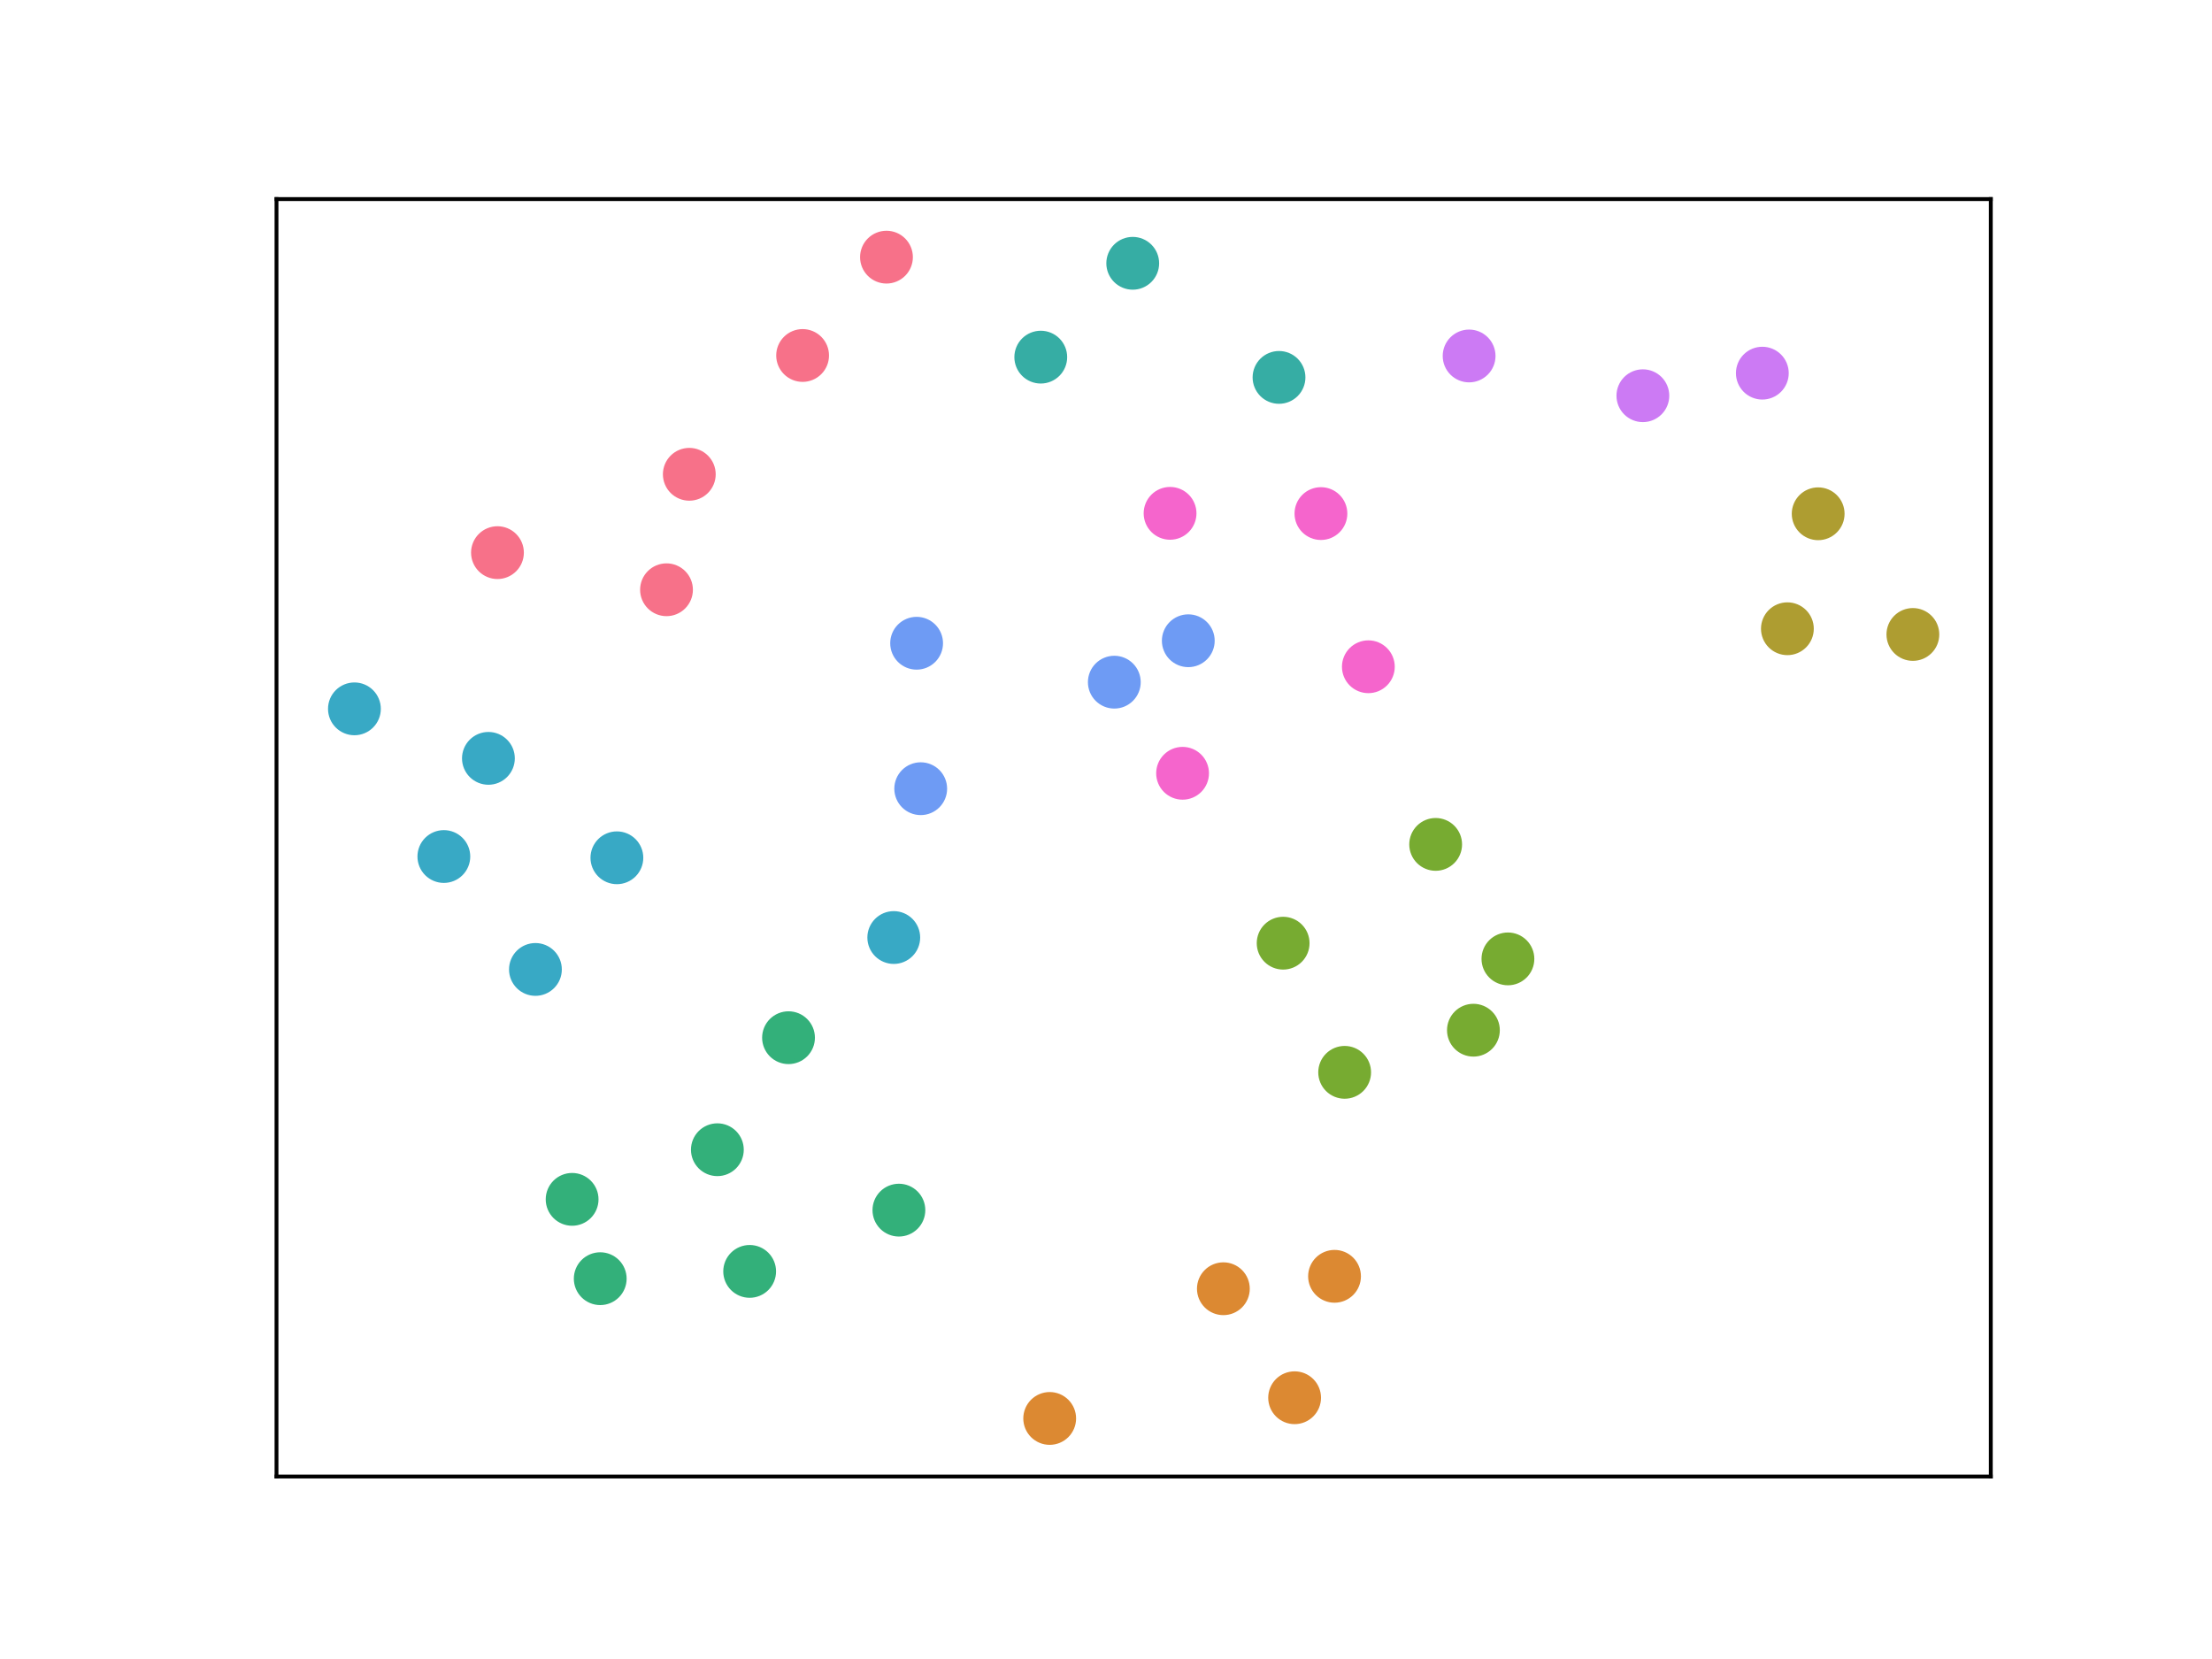 <?xml version="1.0" encoding="utf-8" standalone="no"?>
<!DOCTYPE svg PUBLIC "-//W3C//DTD SVG 1.1//EN"
  "http://www.w3.org/Graphics/SVG/1.1/DTD/svg11.dtd">
<svg xmlns:xlink="http://www.w3.org/1999/xlink" width="460.8pt" height="345.6pt" viewBox="0 0 460.8 345.6" xmlns="http://www.w3.org/2000/svg" version="1.1">
 <defs>
  <style type="text/css">*{stroke-linejoin: round; stroke-linecap: butt}</style>
 </defs>
 <g id="figure_1">
  <g id="patch_1">
   <path d="M 0 345.6 
L 460.8 345.6 
L 460.8 0 
L 0 0 
z
" style="fill: #ffffff"/>
  </g>
  <g id="axes_1">
   <g id="patch_2">
    <path d="M 57.6 307.584 
L 414.72 307.584 
L 414.72 41.472 
L 57.6 41.472 
z
" style="fill: #ffffff"/>
   </g>
   <g id="PathCollection_1">
    <defs>
     <path id="C0_0_7e4a9a1fb8" d="M 0 5 
C 1.326 5 2.598 4.473 3.536 3.536 
C 4.473 2.598 5 1.326 5 -0 
C 5 -1.326 4.473 -2.598 3.536 -3.536 
C 2.598 -4.473 1.326 -5 0 -5 
C -1.326 -5 -2.598 -4.473 -3.536 -3.536 
C -4.473 -2.598 -5 -1.326 -5 0 
C -5 1.326 -4.473 2.598 -3.536 3.536 
C -2.598 4.473 -1.326 5 0 5 
z
"/>
    </defs>
    <g clip-path="url(#p2fd57ff904)">
     <use xlink:href="#C0_0_7e4a9a1fb8" x="167.199" y="74.053" style="fill: #f77189; stroke: #f77189"/>
    </g>
    <g clip-path="url(#p2fd57ff904)">
     <use xlink:href="#C0_0_7e4a9a1fb8" x="143.594" y="98.804" style="fill: #f77189; stroke: #f77189"/>
    </g>
    <g clip-path="url(#p2fd57ff904)">
     <use xlink:href="#C0_0_7e4a9a1fb8" x="138.846" y="122.857" style="fill: #f77189; stroke: #f77189"/>
    </g>
    <g clip-path="url(#p2fd57ff904)">
     <use xlink:href="#C0_0_7e4a9a1fb8" x="103.631" y="115.124" style="fill: #f77189; stroke: #f77189"/>
    </g>
    <g clip-path="url(#p2fd57ff904)">
     <use xlink:href="#C0_0_7e4a9a1fb8" x="184.669" y="53.568" style="fill: #f77189; stroke: #f77189"/>
    </g>
    <g clip-path="url(#p2fd57ff904)">
     <use xlink:href="#C0_0_7e4a9a1fb8" x="218.67" y="295.488" style="fill: #dc8932; stroke: #dc8932"/>
    </g>
    <g clip-path="url(#p2fd57ff904)">
     <use xlink:href="#C0_0_7e4a9a1fb8" x="254.851" y="268.467" style="fill: #dc8932; stroke: #dc8932"/>
    </g>
    <g clip-path="url(#p2fd57ff904)">
     <use xlink:href="#C0_0_7e4a9a1fb8" x="278.007" y="265.879" style="fill: #dc8932; stroke: #dc8932"/>
    </g>
    <g clip-path="url(#p2fd57ff904)">
     <use xlink:href="#C0_0_7e4a9a1fb8" x="269.692" y="291.175" style="fill: #dc8932; stroke: #dc8932"/>
    </g>
    <g clip-path="url(#p2fd57ff904)">
     <use xlink:href="#C0_0_7e4a9a1fb8" x="398.487" y="132.169" style="fill: #ae9d31; stroke: #ae9d31"/>
    </g>
    <g clip-path="url(#p2fd57ff904)">
     <use xlink:href="#C0_0_7e4a9a1fb8" x="372.347" y="130.979" style="fill: #ae9d31; stroke: #ae9d31"/>
    </g>
    <g clip-path="url(#p2fd57ff904)">
     <use xlink:href="#C0_0_7e4a9a1fb8" x="378.757" y="107.029" style="fill: #ae9d31; stroke: #ae9d31"/>
    </g>
    <g clip-path="url(#p2fd57ff904)">
     <use xlink:href="#C0_0_7e4a9a1fb8" x="299.074" y="175.903" style="fill: #77ab31; stroke: #77ab31"/>
    </g>
    <g clip-path="url(#p2fd57ff904)">
     <use xlink:href="#C0_0_7e4a9a1fb8" x="314.128" y="199.754" style="fill: #77ab31; stroke: #77ab31"/>
    </g>
    <g clip-path="url(#p2fd57ff904)">
     <use xlink:href="#C0_0_7e4a9a1fb8" x="267.302" y="196.481" style="fill: #77ab31; stroke: #77ab31"/>
    </g>
    <g clip-path="url(#p2fd57ff904)">
     <use xlink:href="#C0_0_7e4a9a1fb8" x="306.94" y="214.61" style="fill: #77ab31; stroke: #77ab31"/>
    </g>
    <g clip-path="url(#p2fd57ff904)">
     <use xlink:href="#C0_0_7e4a9a1fb8" x="280.116" y="223.387" style="fill: #77ab31; stroke: #77ab31"/>
    </g>
    <g clip-path="url(#p2fd57ff904)">
     <use xlink:href="#C0_0_7e4a9a1fb8" x="125.039" y="266.372" style="fill: #33b07a; stroke: #33b07a"/>
    </g>
    <g clip-path="url(#p2fd57ff904)">
     <use xlink:href="#C0_0_7e4a9a1fb8" x="149.441" y="239.508" style="fill: #33b07a; stroke: #33b07a"/>
    </g>
    <g clip-path="url(#p2fd57ff904)">
     <use xlink:href="#C0_0_7e4a9a1fb8" x="164.264" y="216.172" style="fill: #33b07a; stroke: #33b07a"/>
    </g>
    <g clip-path="url(#p2fd57ff904)">
     <use xlink:href="#C0_0_7e4a9a1fb8" x="119.183" y="249.848" style="fill: #33b07a; stroke: #33b07a"/>
    </g>
    <g clip-path="url(#p2fd57ff904)">
     <use xlink:href="#C0_0_7e4a9a1fb8" x="156.168" y="264.854" style="fill: #33b07a; stroke: #33b07a"/>
    </g>
    <g clip-path="url(#p2fd57ff904)">
     <use xlink:href="#C0_0_7e4a9a1fb8" x="187.257" y="252.093" style="fill: #33b07a; stroke: #33b07a"/>
    </g>
    <g clip-path="url(#p2fd57ff904)">
     <use xlink:href="#C0_0_7e4a9a1fb8" x="235.969" y="54.849" style="fill: #36ada4; stroke: #36ada4"/>
    </g>
    <g clip-path="url(#p2fd57ff904)">
     <use xlink:href="#C0_0_7e4a9a1fb8" x="266.442" y="78.62" style="fill: #36ada4; stroke: #36ada4"/>
    </g>
    <g clip-path="url(#p2fd57ff904)">
     <use xlink:href="#C0_0_7e4a9a1fb8" x="216.811" y="74.398" style="fill: #36ada4; stroke: #36ada4"/>
    </g>
    <g clip-path="url(#p2fd57ff904)">
     <use xlink:href="#C0_0_7e4a9a1fb8" x="92.463" y="178.428" style="fill: #38a9c5; stroke: #38a9c5"/>
    </g>
    <g clip-path="url(#p2fd57ff904)">
     <use xlink:href="#C0_0_7e4a9a1fb8" x="101.746" y="157.98" style="fill: #38a9c5; stroke: #38a9c5"/>
    </g>
    <g clip-path="url(#p2fd57ff904)">
     <use xlink:href="#C0_0_7e4a9a1fb8" x="111.54" y="201.952" style="fill: #38a9c5; stroke: #38a9c5"/>
    </g>
    <g clip-path="url(#p2fd57ff904)">
     <use xlink:href="#C0_0_7e4a9a1fb8" x="186.189" y="195.305" style="fill: #38a9c5; stroke: #38a9c5"/>
    </g>
    <g clip-path="url(#p2fd57ff904)">
     <use xlink:href="#C0_0_7e4a9a1fb8" x="128.509" y="178.693" style="fill: #38a9c5; stroke: #38a9c5"/>
    </g>
    <g clip-path="url(#p2fd57ff904)">
     <use xlink:href="#C0_0_7e4a9a1fb8" x="73.833" y="147.666" style="fill: #38a9c5; stroke: #38a9c5"/>
    </g>
    <g clip-path="url(#p2fd57ff904)">
     <use xlink:href="#C0_0_7e4a9a1fb8" x="247.542" y="133.478" style="fill: #6e9bf4; stroke: #6e9bf4"/>
    </g>
    <g clip-path="url(#p2fd57ff904)">
     <use xlink:href="#C0_0_7e4a9a1fb8" x="232.133" y="142.108" style="fill: #6e9bf4; stroke: #6e9bf4"/>
    </g>
    <g clip-path="url(#p2fd57ff904)">
     <use xlink:href="#C0_0_7e4a9a1fb8" x="190.948" y="133.999" style="fill: #6e9bf4; stroke: #6e9bf4"/>
    </g>
    <g clip-path="url(#p2fd57ff904)">
     <use xlink:href="#C0_0_7e4a9a1fb8" x="191.802" y="164.299" style="fill: #6e9bf4; stroke: #6e9bf4"/>
    </g>
    <g clip-path="url(#p2fd57ff904)">
     <use xlink:href="#C0_0_7e4a9a1fb8" x="367.126" y="77.735" style="fill: #cc7af4; stroke: #cc7af4"/>
    </g>
    <g clip-path="url(#p2fd57ff904)">
     <use xlink:href="#C0_0_7e4a9a1fb8" x="342.24" y="82.436" style="fill: #cc7af4; stroke: #cc7af4"/>
    </g>
    <g clip-path="url(#p2fd57ff904)">
     <use xlink:href="#C0_0_7e4a9a1fb8" x="306.043" y="74.154" style="fill: #cc7af4; stroke: #cc7af4"/>
    </g>
    <g clip-path="url(#p2fd57ff904)">
     <use xlink:href="#C0_0_7e4a9a1fb8" x="246.353" y="161.089" style="fill: #f565cc; stroke: #f565cc"/>
    </g>
    <g clip-path="url(#p2fd57ff904)">
     <use xlink:href="#C0_0_7e4a9a1fb8" x="285.054" y="138.898" style="fill: #f565cc; stroke: #f565cc"/>
    </g>
    <g clip-path="url(#p2fd57ff904)">
     <use xlink:href="#C0_0_7e4a9a1fb8" x="275.174" y="106.987" style="fill: #f565cc; stroke: #f565cc"/>
    </g>
    <g clip-path="url(#p2fd57ff904)">
     <use xlink:href="#C0_0_7e4a9a1fb8" x="243.746" y="106.937" style="fill: #f565cc; stroke: #f565cc"/>
    </g>
   </g>
   <g id="matplotlib.axis_1"/>
   <g id="matplotlib.axis_2"/>
   <g id="patch_3">
    <path d="M 57.6 307.584 
L 57.6 41.472 
" style="fill: none; stroke: #000000; stroke-width: 0.8; stroke-linejoin: miter; stroke-linecap: square"/>
   </g>
   <g id="patch_4">
    <path d="M 414.72 307.584 
L 414.72 41.472 
" style="fill: none; stroke: #000000; stroke-width: 0.8; stroke-linejoin: miter; stroke-linecap: square"/>
   </g>
   <g id="patch_5">
    <path d="M 57.6 307.584 
L 414.72 307.584 
" style="fill: none; stroke: #000000; stroke-width: 0.8; stroke-linejoin: miter; stroke-linecap: square"/>
   </g>
   <g id="patch_6">
    <path d="M 57.6 41.472 
L 414.72 41.472 
" style="fill: none; stroke: #000000; stroke-width: 0.8; stroke-linejoin: miter; stroke-linecap: square"/>
   </g>
  </g>
 </g>
 <defs>
  <clipPath id="p2fd57ff904">
   <rect x="57.6" y="41.472" width="357.12" height="266.112"/>
  </clipPath>
 </defs>
</svg>
